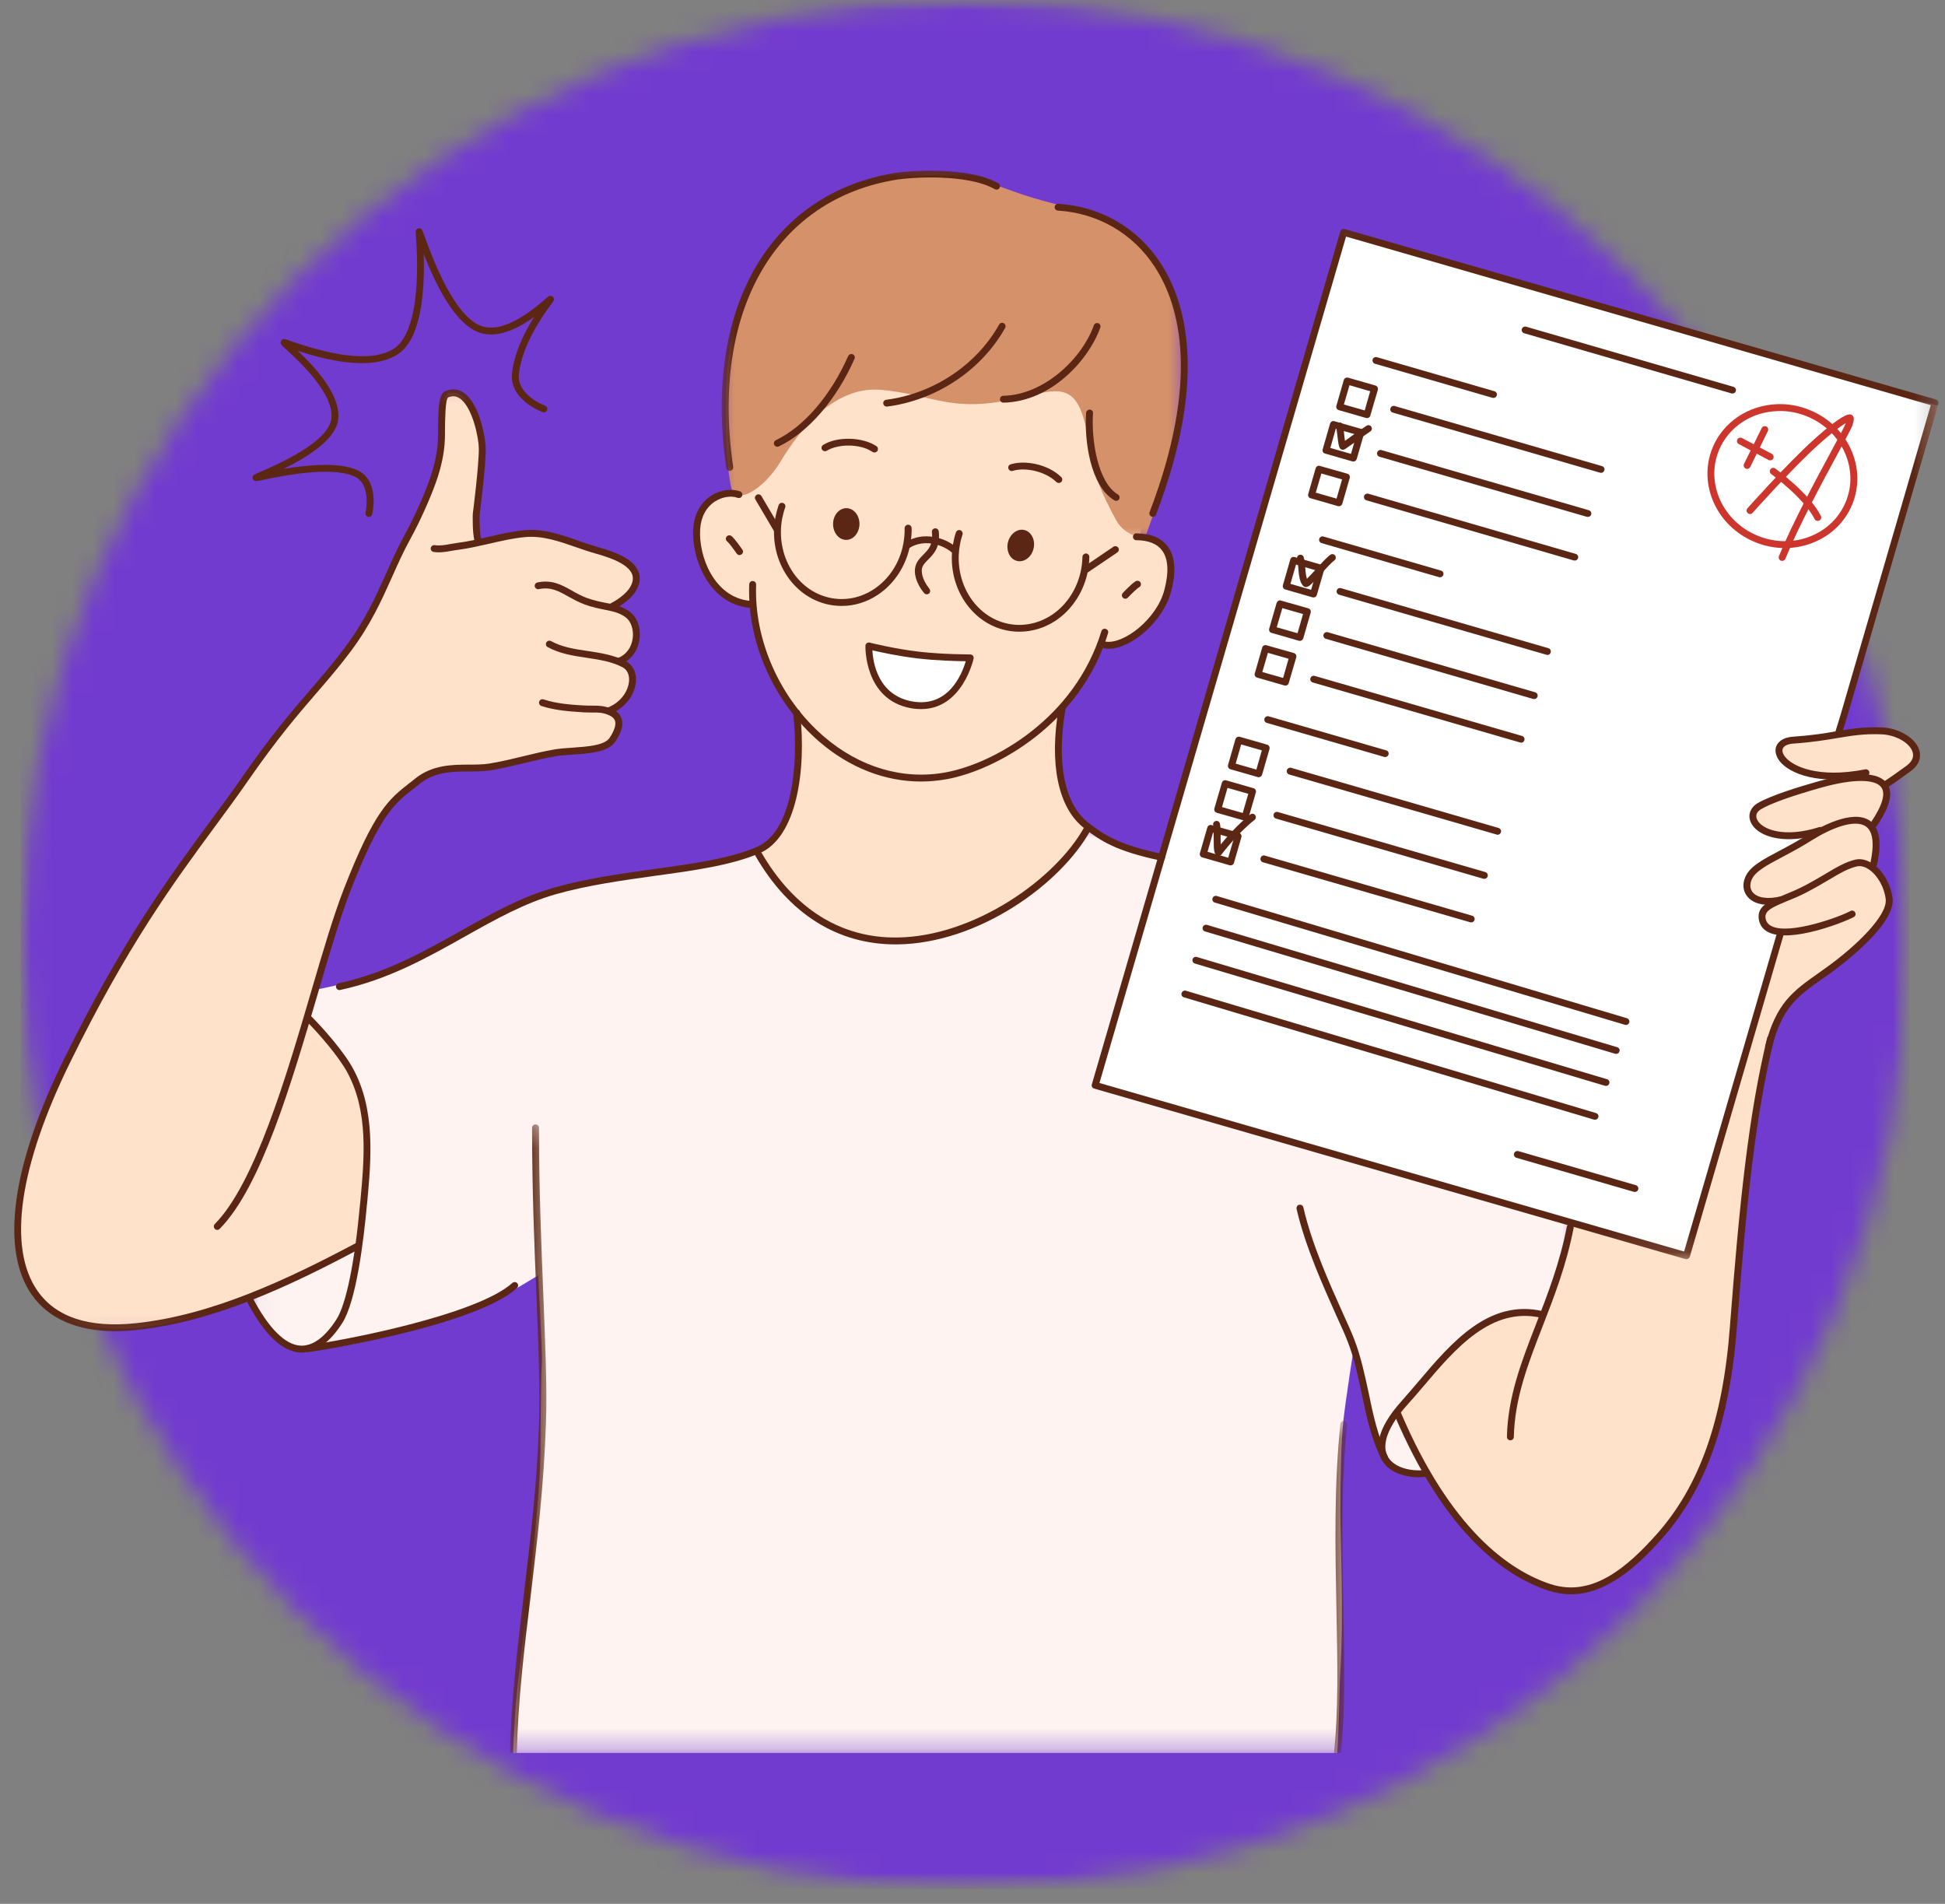 <svg width="94" height="92" viewBox="0 0 94 92" fill="none" xmlns="http://www.w3.org/2000/svg">
<rect x="0" y="0" width="94" height="92" fill="#808080" stroke="none"/>
<mask id="mask0_151_302" style="mask-type:luminance" maskUnits="userSpaceOnUse" x="1" y="0" width="92" height="92">
<path d="M1 0H92.271V91.271H1V0Z" fill="white"/>
</mask>
<g mask="url(#mask0_151_302)">
<mask id="mask1_151_302" style="mask-type:luminance" maskUnits="userSpaceOnUse" x="1" y="0" width="92" height="92">
<path d="M46.635 0C21.432 0 1 20.432 1 45.635C1 70.838 21.432 91.271 46.635 91.271C71.838 91.271 92.271 70.838 92.271 45.635C92.271 20.432 71.838 0 46.635 0Z" fill="white"/>
</mask>
<g mask="url(#mask1_151_302)">
<path d="M1 0H92.271V91.271H1V0Z" fill="#723BCF"/>
</g>
</g>
<mask id="mask2_151_302" style="mask-type:luminance" maskUnits="userSpaceOnUse" x="12" y="39" width="65" height="46">
<path d="M12.037 39.875H76.204V84.708H12.037V39.875Z" fill="white"/>
</mask>
<g mask="url(#mask2_151_302)">
<path fill-rule="evenodd" clip-rule="evenodd" d="M26.006 61.63C26.006 61.63 26.22 65.432 26.189 65.865C26.111 66.901 26.147 69.984 26.095 71.026C25.96 73.922 25.319 78.646 24.996 81.641C24.908 82.469 24.835 83.776 24.803 84.573C24.803 84.62 24.803 84.662 24.798 84.708H64.626C64.715 83.583 64.731 81.474 64.767 80.912C64.954 78.078 64.777 74.312 64.777 73.016C64.777 71.38 64.814 69.667 64.928 68.609C65.048 67.547 65.423 65.156 65.423 65.156C65.423 65.156 66.189 68.318 66.204 68.349C66.538 69.13 66.543 69.932 67.017 70.641C67.35 71.135 68.965 71.224 68.965 71.224L67.689 68.156C67.689 68.156 70.163 64.927 72.163 64.266C72.694 64.088 73.303 64.099 73.798 63.828C74.064 63.682 74.579 63.578 74.579 63.578C74.579 63.578 75.022 62.271 75.283 61.609C76.152 59.38 76.673 56.87 75.553 54.651C73.22 50.005 68.689 47.016 64.319 44.536C62.361 43.422 60.116 42.396 57.913 41.849C56.553 41.51 55.632 41.203 54.257 40.958C53.772 40.87 52.533 39.953 52.533 39.953C52.533 39.953 50.85 41.594 50.444 41.974C49.434 42.922 48.46 43.703 47.178 44.286C44.845 45.349 42.335 44.849 40.147 43.661C38.949 43.01 36.777 41.042 36.777 41.042C36.777 41.042 33.616 41.807 32.085 42.062C30.559 42.318 28.158 42.589 26.397 43.24C23.631 44.26 20.949 46.208 18.809 46.906C16.824 47.547 15.262 47.823 15.262 47.823L14.871 49.312C14.871 49.312 15.616 50.906 15.85 51.901C16.064 52.818 16.116 53.724 16.288 54.651C16.538 55.979 17.293 60.214 17.293 60.214L12.059 62.766C12.059 62.766 12.647 63.844 13.22 64.474C13.73 65.026 14.21 65.141 14.533 65.162C17.1 65.333 20.684 63.911 23.116 63.188C23.866 62.964 26.006 61.63 26.006 61.63Z" fill="#FEF3F1"/>
</g>
<mask id="mask3_151_302" style="mask-type:luminance" maskUnits="userSpaceOnUse" x="0" y="18" width="32" height="47">
<path d="M0 18.214H31.995V64.88H0V18.214Z" fill="white"/>
</mask>
<g mask="url(#mask3_151_302)">
<path fill-rule="evenodd" clip-rule="evenodd" d="M14.817 49.229C14.817 49.229 15.63 46.276 16.088 44.974C16.76 43.036 17.296 41.542 18.286 39.74C18.682 39.021 19.463 38.359 20.109 37.823C21.171 36.943 22.317 37.312 23.697 37.13C24.953 36.964 26.374 36.375 26.786 36.349C27.65 36.302 28.968 36.359 29.437 35.953C29.739 35.682 29.874 35.448 29.843 35.062C29.822 34.802 29.671 34.312 29.671 34.312C29.671 34.312 30.312 33.927 30.531 33.307C30.796 32.531 30.057 31.948 30.057 31.948C30.057 31.948 30.744 31.094 30.781 30.604C30.833 29.885 29.744 29.266 29.744 29.266C29.744 29.266 30.275 28.922 30.567 28.438C30.729 28.167 30.802 27.713 30.713 27.583C30.296 26.948 29.307 26.771 28.489 26.5C27.531 26.182 26.593 25.792 25.645 25.74C25.072 25.708 23.083 26.182 23.083 26.182C23.083 26.182 23.005 25.646 23.025 25.156C23.046 24.521 23.166 23.88 23.177 23.76C23.239 23.057 23.479 21.557 23.067 20.26C22.895 19.724 22.4 18.849 21.729 18.99C21.14 19.115 21.4 21.068 21.234 21.875C20.916 23.422 20.119 24.979 19.39 26.484C18.786 27.734 18.281 28.943 17.656 30.078C16.427 32.302 14.645 33.865 13.031 35.984C11.177 38.417 9.38 41.031 8.682 42.052C7.369 43.953 5.619 46.641 4.489 48.854C3.312 51.167 1.697 54.089 1.15 56.797C0.921 57.922 0.624 58.844 0.869 59.99C1.02 60.677 1.046 61.495 1.442 62.073C1.838 62.646 2.135 63.099 2.755 63.474C5.348 65.047 9.426 63.714 11.953 62.771C13.677 62.13 17.291 60.219 17.291 60.219C17.291 60.219 17.552 58.734 17.682 57.333C17.76 56.495 17.807 54.974 17.578 53.651C17.421 52.781 17.109 52.099 16.734 51.396C16.307 50.604 14.817 49.229 14.817 49.229Z" fill="#FFE2C9"/>
</g>
<path fill-rule="evenodd" clip-rule="evenodd" d="M36.594 41.188C36.594 41.188 37.474 40.703 38.021 39.422C38.24 38.901 38.464 38.062 38.537 37.078C38.625 35.823 38.526 34.453 38.526 34.453C38.526 34.453 37.568 33.182 37.203 32.365C36.839 31.562 36.359 29.224 36.359 29.224C36.359 29.224 35.557 29.224 35.104 28.844C34.339 28.198 33.844 27.438 33.677 26.49C33.599 26.052 33.63 25.385 33.802 24.948C34 24.438 34.188 24.13 34.703 23.938C35.146 23.771 35.677 23.823 35.948 23.458C37.443 21.417 38.334 19.141 40.328 17.505C41.177 16.807 41.953 16.26 42.932 15.74C46.573 13.812 52.917 13.208 54.959 17.667C55.526 18.906 55.677 20.463 55.511 21.802C55.375 22.896 55.115 25.812 55.115 25.812C55.115 25.812 56.078 26.078 56.349 26.505C56.787 27.193 56.448 28.016 56.344 28.802C56.234 29.609 55.365 30.469 54.599 30.87C53.87 31.255 53.24 31.198 53.24 31.198C53.24 31.198 52.724 32.255 52.432 32.771C52.005 33.51 51.339 34.203 51.339 34.203C51.339 34.203 51.109 37.104 51.359 38.094C51.584 38.974 52.636 39.995 52.636 39.995C52.636 39.995 51.495 41.557 51.099 41.99C49.25 44.026 46.594 45.135 43.912 45.453C42.526 45.615 40.682 45.161 39.453 44.401C37.969 43.474 36.594 41.188 36.594 41.188Z" fill="#FFE2C9"/>
<path fill-rule="evenodd" clip-rule="evenodd" d="M67.537 68.281C67.537 68.281 68.459 70.333 69.126 71.5C69.699 72.51 70.688 73.76 71.516 74.583C71.902 74.969 73.131 75.938 73.615 76.188C74.563 76.672 75.016 76.995 76.115 76.885C76.761 76.823 77.547 76.505 78.068 76.151C80.126 74.76 81.334 72.917 82.339 70.745C83.417 68.412 83.636 65.719 83.839 62.932C83.969 61.078 84.162 59.109 84.365 57.448C84.626 55.307 84.933 53.073 85.386 50.948C85.563 50.12 85.761 49.094 86.589 48.281C88.11 46.797 90.506 45.708 91.277 43.802C91.522 43.188 90.532 41.885 90.532 41.885C90.532 41.885 90.704 41.198 90.662 40.62C90.641 40.312 90.522 39.979 90.522 39.979C90.522 39.979 90.907 39.255 91.042 38.948C91.313 38.344 91.162 37.927 91.162 37.927C91.162 37.927 92.683 36.964 92.683 36.365C92.683 35.849 91.261 35.302 90.995 35.312C89.725 35.365 88.949 35.609 87.678 35.609C87.344 35.609 86.329 35.755 86.053 35.964C85.522 36.359 85.266 37.849 85.089 38.38C84.469 40.229 83.735 42.031 82.964 43.818C81.975 46.115 81.141 48.453 80.329 50.818C79.725 52.583 79.308 54.63 78.251 56.203C77.574 57.219 75.98 58.948 75.98 58.948C75.98 58.948 75.615 60.578 75.365 61.427C75.214 61.932 74.61 63.521 74.61 63.521C74.61 63.521 73.36 63.422 73.11 63.464C72.469 63.557 71.782 63.901 71.115 64.391C70.454 64.88 69.324 66.094 68.522 67.01C68.199 67.375 67.537 68.281 67.537 68.281Z" fill="#FFE2C9"/>
<mask id="mask4_151_302" style="mask-type:luminance" maskUnits="userSpaceOnUse" x="51" y="10" width="43" height="51">
<path d="M51.996 10.214H93.704V60.88H51.996V10.214Z" fill="white"/>
</mask>
<g mask="url(#mask4_151_302)">
<path fill-rule="evenodd" clip-rule="evenodd" d="M64.986 11.255L93.647 19.599L88.892 35.411C88.892 35.411 88.34 35.557 87.835 35.63C86.996 35.75 86.137 35.677 86.012 36.193C85.882 36.708 86.309 36.958 86.845 37.203C87.642 37.557 88.772 37.578 88.772 37.578C88.772 37.578 87.814 37.906 87.022 38.177C85.939 38.547 84.913 38.922 84.72 39.339C84.574 39.661 85.043 40.109 85.689 40.292C86.465 40.511 87.465 40.432 87.465 40.432C87.465 40.432 86.777 40.844 86.059 41.25C85.376 41.636 84.668 42.005 84.501 42.422C84.069 43.49 85.533 43.615 85.533 43.615C85.533 43.615 85.069 44.161 85.204 44.536C85.34 44.911 86.074 45.104 86.074 45.104L81.512 60.667L52.934 52.484L64.986 11.255Z" fill="white"/>
</g>
<path fill-rule="evenodd" clip-rule="evenodd" d="M46.802 31.818C46.802 31.818 46.135 31.792 45.339 31.755C44.88 31.734 43.516 31.557 43.068 31.484C42.854 31.448 41.969 31.245 41.969 31.245C41.969 31.245 42.12 32.521 42.276 32.792C42.453 33.104 42.896 33.547 43.188 33.776C44.089 34.469 45.542 33.943 46.089 33.391C46.641 32.833 46.802 31.818 46.802 31.818Z" fill="white"/>
<mask id="mask5_151_302" style="mask-type:luminance" maskUnits="userSpaceOnUse" x="34" y="8" width="24" height="19">
<path d="M34.662 8H57.329V26.213H34.662V8Z" fill="white"/>
</mask>
<g mask="url(#mask5_151_302)">
<path fill-rule="evenodd" clip-rule="evenodd" d="M35.354 23.615C35.068 22.568 35 19.297 35.156 17.719C35.266 16.557 35.536 15.51 35.979 14.427C36.474 13.213 37.38 11.948 38.328 10.969C40.057 9.187 42.927 8.333 45.359 8.38C46.937 8.411 48.057 8.948 49.469 9.417C50.63 9.802 51.786 10.031 52.932 10.411C54.562 10.953 55.875 12.312 56.51 13.854C57.802 17.016 57.13 19.713 56.385 22.833C56.193 23.62 55.344 25.974 55.344 25.974C55.344 25.974 54.422 26.01 53.932 25.12C53.224 23.812 52.849 22.922 52.656 21.609C52.12 17.917 51.13 18.927 48.38 19.401C45.833 19.844 44.864 19.036 42.573 18.838C40.281 18.641 38.609 20.833 37.745 22.271C36.885 23.703 35.568 24.396 35.354 23.615Z" fill="#D59169"/>
</g>
<path d="M85.474 50.745C85.458 50.745 85.443 50.745 85.432 50.74C85.344 50.719 85.287 50.625 85.313 50.536C85.839 48.469 86.656 47.891 87.896 47.016L88.255 46.76C89.703 45.724 91.219 44.25 91.135 43.458C91.073 42.896 90.755 42.318 90.339 42.026C90.193 41.922 89.969 41.812 89.734 41.87C89.313 41.969 88.927 42.193 88.396 42.51C88.094 42.688 87.75 42.891 87.333 43.109C86.99 43.292 86.656 43.427 86.359 43.547C85.656 43.839 85.292 44.005 85.323 44.339C85.344 44.531 85.438 44.661 85.609 44.75C86.484 45.198 88.953 44.292 89.432 44.021C89.51 43.979 89.615 44.005 89.656 44.089C89.703 44.167 89.677 44.266 89.594 44.312C89.141 44.562 86.526 45.594 85.453 45.042C85.182 44.906 85.026 44.672 84.995 44.37C84.932 43.781 85.505 43.542 86.234 43.24C86.521 43.12 86.844 42.99 87.177 42.818C87.589 42.604 87.927 42.401 88.229 42.224C88.76 41.906 89.188 41.656 89.656 41.542C89.938 41.474 90.24 41.552 90.537 41.755C91.021 42.099 91.396 42.771 91.469 43.427C91.599 44.698 88.979 46.651 88.453 47.031L88.089 47.286C86.87 48.151 86.13 48.672 85.635 50.62C85.615 50.693 85.547 50.745 85.474 50.745Z" fill="#5B2714"/>
<path d="M85.474 43.724C85.021 43.724 84.662 43.589 84.448 43.323C84.229 43.057 84.198 42.703 84.36 42.354C84.589 41.859 85.183 41.542 86.005 41.109C86.417 40.891 86.886 40.641 87.38 40.328C87.865 40.021 89.516 39.068 90.37 39.661C90.839 39.995 90.953 40.708 90.714 41.786C90.693 41.875 90.604 41.932 90.516 41.911C90.427 41.896 90.37 41.807 90.391 41.714C90.594 40.792 90.521 40.177 90.177 39.938C89.636 39.557 88.469 40.036 87.558 40.609C87.052 40.927 86.578 41.182 86.162 41.401C85.396 41.807 84.844 42.099 84.662 42.495C84.558 42.724 84.573 42.953 84.703 43.115C84.927 43.385 85.417 43.464 86.026 43.323C86.115 43.302 86.203 43.359 86.224 43.448C86.245 43.536 86.188 43.625 86.099 43.646C85.875 43.698 85.667 43.724 85.474 43.724Z" fill="#5B2714"/>
<path d="M86.448 40.552C85.49 40.552 84.829 40.203 84.615 39.739C84.459 39.396 84.584 39.031 84.933 38.818C85.547 38.453 86.897 38.031 87.917 37.745C88.912 37.464 90.652 37.109 91.193 37.854C91.511 38.292 91.35 38.964 90.709 39.906C90.657 39.979 90.553 40 90.475 39.948C90.402 39.896 90.381 39.797 90.433 39.719C90.969 38.927 91.141 38.349 90.922 38.047C90.62 37.63 89.532 37.635 88.011 38.062C86.568 38.469 85.568 38.828 85.11 39.104C84.897 39.229 84.829 39.406 84.917 39.599C85.136 40.078 86.214 40.51 87.917 39.969C88.001 39.943 88.1 39.989 88.126 40.078C88.157 40.167 88.105 40.26 88.016 40.286C87.438 40.469 86.912 40.552 86.448 40.552Z" fill="#5B2714"/>
<path d="M91.126 38.083C91.068 38.083 91.016 38.057 90.985 38.005C90.933 37.932 90.954 37.828 91.032 37.776C91.339 37.578 91.709 37.318 92.131 37.011C92.407 36.807 92.511 36.583 92.433 36.339C92.298 35.896 91.621 35.511 90.923 35.484C90.074 35.453 89.522 35.547 88.824 35.661C88.261 35.755 87.626 35.865 86.683 35.932C86.412 35.948 86.219 36.036 86.162 36.172C86.115 36.281 86.157 36.432 86.282 36.583C86.631 37.016 87.839 37.63 90.147 37.177C90.235 37.161 90.324 37.219 90.344 37.307C90.36 37.401 90.303 37.49 90.209 37.505C87.912 37.958 86.516 37.401 86.016 36.792C85.818 36.536 85.756 36.266 85.855 36.036C85.923 35.891 86.11 35.636 86.662 35.599C87.584 35.536 88.214 35.432 88.772 35.333C89.459 35.219 90.053 35.12 90.938 35.151C91.777 35.182 92.574 35.661 92.756 36.245C92.824 36.464 92.86 36.891 92.329 37.276C91.902 37.589 91.527 37.854 91.214 38.057C91.188 38.073 91.157 38.083 91.126 38.083Z" fill="#5B2714"/>
<mask id="mask6_151_302" style="mask-type:luminance" maskUnits="userSpaceOnUse" x="51" y="10" width="43" height="51">
<path d="M51.996 10.214H93.704V60.88H51.996V10.214Z" fill="white"/>
</mask>
<g mask="url(#mask6_151_302)">
<path d="M81.506 60.849C81.49 60.849 81.475 60.849 81.459 60.844L52.881 52.604C52.792 52.578 52.74 52.49 52.767 52.401L64.777 11.182C64.793 11.141 64.819 11.104 64.86 11.083C64.897 11.062 64.944 11.057 64.985 11.068L93.569 19.307C93.652 19.333 93.704 19.422 93.678 19.51L89.266 34.651L89.022 35.453C88.996 35.542 88.902 35.589 88.813 35.562C88.73 35.536 88.678 35.443 88.704 35.354L88.949 34.557L93.313 19.578L65.053 11.432L53.136 52.333L81.391 60.479L85.881 45.083C85.907 44.995 85.996 44.943 86.084 44.969C86.173 44.995 86.225 45.089 86.199 45.177L81.668 60.729C81.647 60.802 81.579 60.849 81.506 60.849Z" fill="#5B2714"/>
</g>
<path d="M10.5 59.432C10.458 59.432 10.417 59.417 10.385 59.385C10.318 59.318 10.318 59.214 10.38 59.151C12.323 57.177 13.833 52.026 15.047 47.885C15.594 46.021 16.115 44.255 16.604 42.995C18.089 39.167 18.807 38.604 19.807 37.828C19.891 37.76 19.979 37.698 20.062 37.625C20.906 36.953 21.844 36.953 22.672 36.948C23.016 36.948 23.339 36.943 23.63 36.901C24.182 36.812 24.74 36.677 25.276 36.547C25.766 36.427 26.271 36.307 26.771 36.219C27.037 36.172 27.344 36.151 27.662 36.13C28.391 36.078 29.214 36.026 29.464 35.651C29.688 35.312 29.776 35.036 29.729 34.849C29.698 34.74 29.615 34.651 29.479 34.583C29.177 34.432 28.927 34.427 28.599 34.432C28.474 34.427 28.333 34.432 28.188 34.422L28.057 34.411C27.568 34.38 26.828 34.333 26.162 34.115C26.078 34.083 26.031 33.99 26.057 33.901C26.089 33.812 26.182 33.771 26.271 33.797C26.891 34.005 27.604 34.052 28.078 34.083L28.214 34.089C28.349 34.099 28.474 34.099 28.599 34.099C28.932 34.099 29.255 34.099 29.63 34.286C29.854 34.396 29.995 34.557 30.052 34.766C30.13 35.052 30.026 35.406 29.74 35.833C29.401 36.344 28.531 36.406 27.688 36.464C27.375 36.484 27.078 36.505 26.833 36.547C26.339 36.63 25.839 36.755 25.354 36.87C24.812 37 24.25 37.135 23.682 37.229C23.365 37.276 23.031 37.276 22.672 37.281C21.865 37.281 21.026 37.286 20.271 37.885C20.182 37.953 20.099 38.021 20.016 38.089C19.057 38.833 18.365 39.37 16.912 43.115C16.427 44.365 15.912 46.12 15.37 47.979C14.078 52.375 12.62 57.349 10.62 59.38C10.589 59.417 10.542 59.432 10.5 59.432Z" fill="#5B2714"/>
<path d="M29.428 34.516C29.361 34.516 29.298 34.474 29.272 34.411C29.241 34.328 29.283 34.229 29.366 34.193C30.053 33.922 30.381 33.339 30.402 32.885C30.418 32.589 30.303 32.354 30.079 32.24C29.559 31.969 28.975 31.88 28.355 31.786C27.715 31.693 27.048 31.588 26.47 31.271C26.387 31.229 26.361 31.125 26.402 31.047C26.449 30.963 26.548 30.938 26.631 30.979C27.158 31.271 27.762 31.365 28.402 31.458C29.022 31.552 29.663 31.651 30.236 31.943C30.574 32.12 30.756 32.469 30.736 32.901C30.71 33.464 30.314 34.177 29.491 34.505C29.47 34.51 29.449 34.516 29.428 34.516Z" fill="#5B2714"/>
<path d="M29.922 32.115C29.855 32.115 29.792 32.073 29.766 32.011C29.735 31.927 29.777 31.828 29.865 31.797C30.261 31.641 30.521 31.292 30.579 30.839C30.631 30.422 30.495 30.016 30.235 29.828C29.928 29.604 29.615 29.542 29.225 29.464C28.943 29.406 28.62 29.344 28.251 29.208C27.954 29.099 27.709 28.958 27.469 28.828C26.995 28.562 26.62 28.349 26.042 28.469C25.954 28.49 25.865 28.427 25.844 28.339C25.829 28.25 25.886 28.162 25.975 28.146C26.678 28 27.141 28.261 27.636 28.537C27.86 28.667 28.094 28.797 28.365 28.896C28.714 29.021 29.021 29.083 29.292 29.136C29.704 29.219 30.063 29.292 30.433 29.557C30.792 29.818 30.98 30.339 30.907 30.886C30.834 31.453 30.49 31.906 29.985 32.104C29.964 32.109 29.943 32.115 29.922 32.115Z" fill="#5B2714"/>
<path d="M29.604 29.458C29.541 29.458 29.479 29.422 29.453 29.365C29.411 29.281 29.448 29.182 29.531 29.146C29.536 29.141 30.239 28.802 30.489 28.307C30.599 28.088 30.614 27.896 30.536 27.719C30.291 27.172 29.229 26.875 28.771 26.745C28.458 26.656 28.14 26.547 27.828 26.438C27.036 26.162 26.213 25.875 25.385 25.953C24.802 26.005 24.224 26.141 23.661 26.271C23.172 26.38 22.661 26.5 22.146 26.568C22.047 26.578 21.942 26.599 21.838 26.615C21.557 26.667 21.26 26.719 20.958 26.672C20.87 26.662 20.807 26.573 20.817 26.484C20.833 26.396 20.916 26.328 21.01 26.344C21.255 26.38 21.51 26.338 21.776 26.287C21.885 26.271 21.995 26.25 22.104 26.234C22.604 26.172 23.104 26.057 23.588 25.948C24.161 25.812 24.75 25.677 25.354 25.62C26.255 25.537 27.109 25.833 27.942 26.125C28.245 26.229 28.557 26.338 28.864 26.427C29.687 26.656 30.567 26.974 30.838 27.583C30.963 27.854 30.942 28.146 30.786 28.458C30.489 29.052 29.708 29.427 29.672 29.443C29.651 29.453 29.625 29.458 29.604 29.458Z" fill="#5B2714"/>
<mask id="mask7_151_302" style="mask-type:luminance" maskUnits="userSpaceOnUse" x="0" y="18" width="24" height="47">
<path d="M0 18.214H23.995V64.88H0V18.214Z" fill="white"/>
</mask>
<g mask="url(#mask7_151_302)">
<path d="M5.584 64.328C3.74 64.328 2.355 63.729 1.542 62.578C0.006 60.391 0.558 56.339 3.099 51.167C5.891 45.484 8.141 42.432 10.12 39.74C10.683 38.984 11.209 38.266 11.719 37.531C13.126 35.5 14.126 34.344 15.006 33.323C15.573 32.661 16.11 32.042 16.688 31.266C17.641 29.984 18.152 28.844 18.646 27.745C18.917 27.136 19.198 26.505 19.547 25.865C19.985 25.068 20.469 24 20.75 23.208C21.006 22.495 21.141 21.844 21.167 21.219C21.172 21.089 21.172 20.922 21.172 20.745C21.178 19.714 21.204 19.031 21.527 18.896C21.829 18.771 22.131 18.792 22.391 18.964C23.193 19.484 23.469 21.214 23.474 21.656C23.49 22.484 23.193 24.761 23.183 24.859C23.172 25.089 23.172 25.797 23.266 26.083C23.297 26.172 23.245 26.266 23.157 26.292C23.073 26.323 22.974 26.271 22.948 26.188C22.818 25.781 22.849 24.87 22.849 24.833C22.855 24.792 23.152 22.464 23.141 21.662C23.136 21.162 22.834 19.651 22.209 19.245C22.037 19.13 21.86 19.12 21.657 19.203C21.516 19.318 21.511 20.318 21.506 20.745C21.506 20.927 21.506 21.099 21.5 21.229C21.474 21.891 21.329 22.578 21.063 23.323C20.777 24.125 20.287 25.214 19.844 26.021C19.495 26.651 19.219 27.276 18.948 27.88C18.448 28.995 17.933 30.156 16.959 31.464C16.37 32.25 15.829 32.875 15.256 33.536C14.381 34.552 13.391 35.703 11.99 37.724C11.48 38.458 10.954 39.177 10.391 39.938C8.417 42.62 6.178 45.656 3.402 51.312C0.912 56.37 0.355 60.302 1.818 62.386C2.709 63.656 4.303 64.177 6.553 63.943C10.23 63.557 13.86 61.844 17.235 60.052C17.318 60.011 17.417 60.036 17.459 60.12C17.506 60.203 17.474 60.302 17.391 60.344C13.99 62.156 10.323 63.886 6.589 64.271C6.24 64.307 5.907 64.328 5.584 64.328Z" fill="#5B2714"/>
</g>
<path d="M17.828 24.979C17.818 24.979 17.802 24.974 17.792 24.974C17.698 24.953 17.646 24.865 17.667 24.771C17.667 24.76 17.979 23.375 17.094 23.005C15.922 22.516 13.51 23.021 12.719 23.188C12.344 23.266 12.323 23.271 12.25 23.193C12.213 23.156 12.198 23.099 12.208 23.047C12.229 22.953 12.255 22.943 12.562 22.812C14.708 21.891 15.87 21.042 16.005 20.281C16.219 19.078 14.432 17.438 13.844 16.896C13.588 16.667 13.562 16.641 13.562 16.552C13.562 16.51 13.583 16.463 13.62 16.432C13.698 16.354 13.734 16.37 14.031 16.474C16.469 17.328 18.167 17.443 19.073 16.823C19.943 16.219 20.318 14.213 20.094 11.307C20.083 11.177 20.083 11.141 20.135 11.083C20.167 11.052 20.213 11.031 20.26 11.031C20.38 11.037 20.396 11.073 20.521 11.422C21.469 14.068 22.427 15.537 23.37 15.787C24.109 15.984 25.114 15.537 26.349 14.453C26.463 14.354 26.495 14.328 26.531 14.312C26.599 14.281 26.682 14.297 26.734 14.359C26.818 14.463 26.76 14.537 26.656 14.677C25.719 15.938 25.187 17.083 25.078 18.078C24.969 19.088 26.328 19.599 26.338 19.604C26.427 19.635 26.474 19.729 26.443 19.818C26.406 19.901 26.312 19.948 26.229 19.917C26.161 19.891 24.609 19.312 24.745 18.042C24.833 17.213 25.193 16.302 25.812 15.318C25.12 15.818 24.156 16.338 23.286 16.109C21.984 15.766 21 13.615 20.479 12.276C20.531 14.047 20.37 16.333 19.26 17.094C17.953 17.995 15.599 17.349 14.385 16.948C15.193 17.708 16.547 19.135 16.333 20.344C16.161 21.297 14.776 22.13 13.703 22.656C14.807 22.474 16.307 22.318 17.224 22.698C18.37 23.177 18.005 24.781 17.989 24.849C17.974 24.927 17.906 24.979 17.828 24.979Z" fill="#5B2714"/>
<path d="M44.517 37.766C42.772 37.766 41.064 37.104 39.6 35.844C37.402 33.948 36.1 31.031 36.209 28.234C36.209 28.146 36.298 28.068 36.381 28.078C36.475 28.078 36.543 28.156 36.543 28.25C36.439 30.948 37.694 33.76 39.819 35.594C41.553 37.083 43.647 37.703 45.709 37.323C48.022 36.896 51.939 34.729 53.23 30.5C53.256 30.412 53.35 30.359 53.439 30.391C53.527 30.417 53.579 30.505 53.553 30.594C52.215 34.969 48.168 37.208 45.767 37.651C45.35 37.724 44.934 37.766 44.517 37.766Z" fill="#5B2714"/>
<path d="M36.203 29.365C36.198 29.365 36.193 29.365 36.188 29.365C34.287 29.167 33.407 27.016 33.505 25.537C33.547 24.849 33.86 24.287 34.37 23.953C34.802 23.677 35.349 23.594 35.766 23.745C35.855 23.776 35.896 23.87 35.865 23.958C35.834 24.042 35.74 24.089 35.651 24.057C35.328 23.938 34.901 24.01 34.552 24.234C34.13 24.51 33.875 24.979 33.839 25.562C33.75 26.906 34.532 28.859 36.219 29.031C36.313 29.042 36.38 29.125 36.37 29.214C36.36 29.302 36.287 29.365 36.203 29.365Z" fill="#5B2714"/>
<path d="M53.579 31.349C53.511 31.349 53.448 31.344 53.386 31.333C53.297 31.323 53.235 31.24 53.245 31.146C53.261 31.057 53.349 30.995 53.438 31.005C54.313 31.141 55.896 29.917 56.266 28.531C56.501 27.662 56.464 26.995 56.157 26.594C55.917 26.276 55.501 26.109 54.917 26.104C54.823 26.104 54.751 26.026 54.756 25.938C54.756 25.844 54.829 25.771 54.917 25.771C54.922 25.771 54.922 25.771 54.922 25.771C55.615 25.781 56.12 25.99 56.422 26.391C56.803 26.886 56.855 27.636 56.589 28.62C56.214 30.005 54.698 31.349 53.579 31.349Z" fill="#5B2714"/>
<path d="M35.74 26.823C35.688 26.823 35.636 26.797 35.604 26.75C35.464 26.547 35.229 26.229 35.146 26.167C35.073 26.109 35.058 26.005 35.115 25.932C35.172 25.859 35.276 25.849 35.349 25.901C35.505 26.021 35.818 26.474 35.88 26.562C35.933 26.641 35.912 26.74 35.834 26.792C35.808 26.812 35.771 26.823 35.74 26.823Z" fill="#5B2714"/>
<path d="M44.787 28.719C44.74 28.719 44.693 28.698 44.657 28.656C44.193 28.078 44.198 27.63 44.224 27.464C44.266 27.162 44.448 26.979 44.625 26.802C44.87 26.552 45.105 26.323 45.037 25.714C45.026 25.625 45.094 25.542 45.183 25.531C45.276 25.521 45.36 25.589 45.37 25.677C45.454 26.443 45.125 26.771 44.86 27.037C44.704 27.193 44.579 27.318 44.553 27.505C44.542 27.604 44.526 27.958 44.917 28.453C44.974 28.521 44.964 28.63 44.891 28.688C44.86 28.708 44.823 28.719 44.787 28.719Z" fill="#5B2714"/>
<path d="M42.163 31.427C42.189 32.005 42.429 33.599 44.09 33.896C45.85 34.208 46.502 32.547 46.673 31.953C46.252 31.948 45.283 31.927 44.361 31.818C43.444 31.714 42.554 31.516 42.163 31.427ZM44.517 34.266C44.366 34.266 44.205 34.255 44.033 34.224C41.752 33.818 41.825 31.234 41.825 31.208C41.825 31.156 41.85 31.109 41.887 31.083C41.929 31.052 41.981 31.042 42.033 31.052C42.043 31.057 43.2 31.349 44.397 31.49C45.6 31.63 46.877 31.62 46.887 31.625C46.939 31.625 46.986 31.646 47.017 31.682C47.048 31.724 47.064 31.776 47.054 31.823C47.048 31.849 46.517 34.266 44.517 34.266Z" fill="#5B2714"/>
<path d="M42.261 21.865C42.23 21.865 42.199 21.859 42.168 21.839C41.548 21.417 40.47 21.458 39.959 21.781C39.881 21.828 39.777 21.802 39.73 21.729C39.678 21.651 39.704 21.547 39.782 21.5C40.459 21.078 41.683 21.109 42.36 21.562C42.433 21.615 42.454 21.719 42.402 21.792C42.371 21.839 42.319 21.865 42.261 21.865Z" fill="#5B2714"/>
<path d="M51.173 23.338C51.132 23.338 51.09 23.323 51.053 23.292C50.491 22.75 49.507 22.573 48.944 22.755C48.855 22.781 48.762 22.729 48.736 22.646C48.704 22.557 48.757 22.463 48.845 22.438C49.496 22.229 50.616 22.406 51.288 23.052C51.355 23.12 51.355 23.224 51.293 23.287C51.257 23.323 51.215 23.338 51.173 23.338Z" fill="#5B2714"/>
<mask id="mask8_151_302" style="mask-type:luminance" maskUnits="userSpaceOnUse" x="34" y="8" width="16" height="16">
<path d="M34.662 8H49.329V23.547H34.662V8Z" fill="white"/>
</mask>
<g mask="url(#mask8_151_302)">
<path d="M35.267 22.755C35.183 22.755 35.11 22.693 35.1 22.609C33.975 14.896 37.209 9.297 43.35 8.344C43.97 8.25 46.793 8.036 48.246 8.854C48.324 8.896 48.355 9 48.308 9.078C48.261 9.161 48.162 9.187 48.079 9.141C46.709 8.37 43.996 8.583 43.397 8.672C37.459 9.594 34.334 15.047 35.433 22.562C35.444 22.656 35.381 22.739 35.287 22.75C35.282 22.755 35.272 22.755 35.267 22.755Z" fill="#5B2714"/>
</g>
<path d="M55.714 24.974C55.698 24.974 55.677 24.974 55.657 24.963C55.573 24.932 55.526 24.838 55.558 24.75C57.995 18.37 57.037 14.781 55.808 12.896C54.761 11.281 53.052 10.292 51.125 10.177C51.037 10.172 50.964 10.094 50.969 10.005C50.974 9.911 51.058 9.839 51.146 9.849C53.183 9.969 54.985 11.01 56.089 12.713C57.36 14.667 58.354 18.359 55.87 24.87C55.849 24.938 55.782 24.974 55.714 24.974Z" fill="#5B2714"/>
<path d="M48.495 19.458C48.401 19.458 48.328 19.385 48.328 19.297C48.323 19.203 48.396 19.125 48.49 19.125C50.464 19.083 52.297 17.323 52.865 15.719C52.896 15.635 52.99 15.588 53.078 15.62C53.162 15.646 53.209 15.745 53.177 15.828C52.662 17.307 50.865 19.406 48.495 19.458Z" fill="#5B2714"/>
<path d="M42.849 19.646C42.766 19.646 42.698 19.589 42.688 19.5C42.672 19.412 42.74 19.328 42.828 19.318C45.105 19.026 47.198 17.635 48.287 15.682C48.328 15.604 48.433 15.573 48.511 15.62C48.594 15.662 48.62 15.766 48.578 15.844C47.438 17.885 45.25 19.344 42.875 19.646C42.865 19.646 42.86 19.646 42.849 19.646Z" fill="#5B2714"/>
<path d="M37.568 21.589C37.506 21.589 37.449 21.552 37.417 21.495C37.381 21.412 37.412 21.312 37.495 21.271C38.85 20.625 40.152 19.109 40.99 17.208C41.032 17.125 41.126 17.083 41.214 17.12C41.298 17.156 41.334 17.255 41.298 17.339C40.428 19.312 39.063 20.891 37.641 21.573C37.62 21.583 37.594 21.589 37.568 21.589Z" fill="#5B2714"/>
<path d="M53.939 24.203C53.913 24.203 53.882 24.198 53.856 24.177C52.684 23.484 52.397 21.266 52.491 19.943C52.502 19.854 52.59 19.787 52.673 19.792C52.762 19.797 52.835 19.875 52.824 19.969C52.736 21.25 53.048 23.312 54.028 23.896C54.106 23.943 54.132 24.042 54.085 24.125C54.054 24.177 53.996 24.203 53.939 24.203Z" fill="#5B2714"/>
<path fill-rule="evenodd" clip-rule="evenodd" d="M48.708 26.224C48.802 25.812 49.151 25.537 49.495 25.609C49.838 25.688 50.047 26.083 49.953 26.495C49.864 26.912 49.51 27.182 49.167 27.109C48.823 27.037 48.62 26.641 48.708 26.224Z" fill="#5B2714"/>
<path fill-rule="evenodd" clip-rule="evenodd" d="M40.262 25.312C40.267 24.891 40.559 24.552 40.908 24.557C41.262 24.557 41.543 24.906 41.538 25.333C41.527 25.755 41.241 26.094 40.887 26.089C40.538 26.083 40.257 25.74 40.262 25.312Z" fill="#5B2714"/>
<path d="M54.387 28.932C54.345 28.932 54.303 28.917 54.272 28.885C54.204 28.823 54.204 28.719 54.267 28.651C54.34 28.573 54.72 28.177 54.892 28.083C54.975 28.042 55.074 28.068 55.121 28.151C55.163 28.229 55.137 28.333 55.053 28.375C54.96 28.427 54.678 28.698 54.507 28.88C54.475 28.917 54.428 28.932 54.387 28.932Z" fill="#5B2714"/>
<mask id="mask9_151_302" style="mask-type:luminance" maskUnits="userSpaceOnUse" x="64" y="68" width="2" height="17">
<path d="M64.297 68.547H65.229V84.708H64.297V68.547Z" fill="white"/>
</mask>
<g mask="url(#mask9_151_302)">
<path d="M64.469 84.708H64.802C65.021 82.724 64.974 80.297 64.922 77.74C64.865 74.797 64.802 71.75 65.109 68.844C65.12 68.75 65.052 68.672 64.963 68.662C64.865 68.651 64.787 68.719 64.781 68.807C64.469 71.74 64.531 74.792 64.588 77.75C64.641 80.307 64.688 82.74 64.469 84.708Z" fill="#5B2714"/>
</g>
<mask id="mask10_151_302" style="mask-type:luminance" maskUnits="userSpaceOnUse" x="24" y="54" width="3" height="31">
<path d="M24.496 54.302H26.543V84.708H24.496V54.302Z" fill="white"/>
</mask>
<g mask="url(#mask10_151_302)">
<path d="M25.314 77.068C25.002 79.641 24.71 82.089 24.643 84.708H24.976C25.044 82.104 25.335 79.672 25.648 77.104C25.96 74.49 26.288 71.787 26.387 68.734C26.445 67.104 26.356 65.042 26.262 62.651C26.163 60.229 26.049 57.49 26.049 54.495C26.049 54.406 25.976 54.333 25.882 54.333C25.788 54.333 25.715 54.406 25.715 54.495C25.715 57.495 25.825 60.24 25.929 62.661C26.023 65.047 26.106 67.104 26.054 68.724C25.955 71.76 25.627 74.458 25.314 77.068Z" fill="#5B2714"/>
</g>
<path d="M72.995 69.599H72.99C72.896 69.599 72.828 69.521 72.828 69.432C72.87 67.495 73.537 65.781 74.24 63.974C74.802 62.531 75.38 61.036 75.724 59.276C75.74 59.188 75.828 59.125 75.917 59.146C76.01 59.161 76.068 59.25 76.052 59.339C75.703 61.13 75.12 62.636 74.552 64.094C73.859 65.875 73.203 67.557 73.162 69.438C73.162 69.526 73.083 69.599 72.995 69.599Z" fill="#5B2714"/>
<path d="M75.912 77.042C75.563 77.042 75.209 76.984 74.839 76.865C72.798 76.198 69.845 74.177 67.371 68.328C67.334 68.245 67.376 68.146 67.459 68.115C67.543 68.078 67.641 68.115 67.678 68.203C70.105 73.932 72.97 75.906 74.944 76.552C76.97 77.208 78.668 75.703 80.063 74.141C82.136 71.812 83.266 68.625 83.605 64.104C84.069 58.062 84.511 53.844 85.407 50.151C85.433 50.062 85.522 50.01 85.61 50.026C85.699 50.052 85.756 50.141 85.735 50.229C84.839 53.896 84.402 58.104 83.944 64.13C83.589 68.729 82.438 71.979 80.313 74.359C79.162 75.651 77.668 77.042 75.912 77.042Z" fill="#5B2714"/>
<path d="M56.142 41.594C56.132 41.594 56.116 41.594 56.106 41.589C53.934 41.13 53.189 40.641 52.371 40C51.137 39.026 50.699 36.911 51.168 34.203C51.184 34.109 51.272 34.052 51.361 34.068C51.455 34.083 51.512 34.167 51.496 34.261C51.048 36.849 51.444 38.844 52.58 39.74C53.361 40.354 54.074 40.823 56.173 41.266C56.267 41.286 56.324 41.375 56.304 41.464C56.288 41.542 56.22 41.594 56.142 41.594Z" fill="#5B2714"/>
<path d="M16.402 47.844C16.324 47.844 16.256 47.786 16.241 47.708C16.22 47.62 16.277 47.531 16.366 47.516C18.626 47.031 20.491 45.984 22.293 44.969C23.798 44.125 25.215 43.333 26.782 42.891C28.355 42.448 30.006 42.219 31.605 41.995C33.496 41.734 35.277 41.49 36.59 40.922C38.209 40.219 38.631 37.172 38.334 34.464C38.329 34.37 38.392 34.292 38.485 34.281C38.574 34.271 38.657 34.333 38.668 34.427C38.98 37.255 38.496 40.453 36.725 41.224C35.366 41.812 33.563 42.062 31.652 42.323C30.064 42.547 28.423 42.771 26.876 43.208C25.345 43.641 23.944 44.427 22.459 45.261C20.631 46.286 18.746 47.344 16.439 47.839C16.423 47.839 16.413 47.844 16.402 47.844Z" fill="#5B2714"/>
<path d="M43.281 45.636C40.469 45.636 38.13 44.161 36.516 41.37C36.469 41.292 36.495 41.188 36.573 41.141C36.656 41.099 36.755 41.125 36.802 41.203C38.375 43.917 40.651 45.344 43.37 45.302C47.042 45.261 51.01 42.505 52.411 39.953C52.458 39.875 52.557 39.844 52.641 39.891C52.719 39.932 52.75 40.036 52.708 40.115C51.266 42.734 47.286 45.589 43.37 45.636C43.338 45.636 43.307 45.636 43.281 45.636Z" fill="#5B2714"/>
<path d="M14.59 65.359C14.569 65.359 14.543 65.359 14.522 65.359C13.631 65.318 12.756 64.474 11.912 62.854C11.866 62.771 11.897 62.672 11.98 62.63C12.063 62.589 12.162 62.62 12.204 62.703C12.98 64.188 13.787 64.995 14.537 65.026C15.116 65.047 15.704 64.625 16.261 63.755C16.73 63.026 17.142 61.005 17.397 58.219L17.413 58.078C17.61 55.932 17.814 53.708 16.772 51.797C16.381 51.083 15.459 49.99 14.782 49.318C14.72 49.255 14.72 49.146 14.782 49.083C14.85 49.016 14.954 49.016 15.017 49.083C15.569 49.63 16.616 50.807 17.064 51.641C18.152 53.636 17.939 56.016 17.746 58.109L17.73 58.245C17.579 59.917 17.22 62.875 16.543 63.932C15.933 64.88 15.277 65.359 14.59 65.359Z" fill="#5B2714"/>
<path d="M14.886 65.333C14.803 65.333 14.73 65.276 14.72 65.193C14.71 65.099 14.772 65.016 14.866 65.005C16.548 64.792 23.048 63.547 24.762 61.995C24.829 61.938 24.939 61.938 25.001 62.01C25.058 62.078 25.053 62.182 24.985 62.245C23.084 63.964 16.11 65.182 14.907 65.333C14.897 65.333 14.892 65.333 14.886 65.333Z" fill="#5B2714"/>
<path d="M68.562 71.385C67.849 71.385 67.078 71.13 66.76 70.51C66.5 70.01 66.463 69.109 67.76 67.677C68.02 67.385 68.281 67.078 68.552 66.76C70.145 64.88 71.953 62.755 74.562 63.359C74.656 63.38 74.713 63.469 74.687 63.557C74.672 63.651 74.583 63.703 74.489 63.682C72.078 63.125 70.338 65.167 68.807 66.974C68.536 67.292 68.27 67.604 68.005 67.896C67.099 68.906 66.76 69.781 67.057 70.359C67.349 70.927 68.187 71.109 68.843 71.037C68.932 71.026 69.02 71.094 69.031 71.188C69.041 71.276 68.974 71.359 68.88 71.365C68.781 71.38 68.672 71.385 68.562 71.385Z" fill="#5B2714"/>
<path d="M66.918 70.609C66.855 70.609 66.798 70.573 66.767 70.516C66.261 69.51 66.032 68.417 65.814 67.359C65.636 66.526 65.459 65.667 65.142 64.854C65.027 64.547 64.829 64.109 64.6 63.609C63.959 62.177 63.074 60.219 62.663 58.422C62.642 58.328 62.699 58.24 62.788 58.219C62.881 58.198 62.97 58.255 62.991 58.344C63.392 60.115 64.267 62.052 64.907 63.474C65.136 63.979 65.334 64.417 65.454 64.734C65.777 65.573 65.959 66.448 66.142 67.292C66.366 68.38 66.579 69.401 67.064 70.365C67.105 70.448 67.074 70.547 66.991 70.589C66.965 70.599 66.939 70.609 66.918 70.609Z" fill="#5B2714"/>
<path d="M83.074 21.761C82.418 23.349 83.261 25.203 84.954 25.891C85.772 26.224 86.668 26.24 87.47 25.927C88.272 25.615 88.886 25.021 89.204 24.25C89.522 23.484 89.501 22.63 89.147 21.849C88.793 21.068 88.147 20.453 87.329 20.12C86.871 19.932 86.397 19.844 85.907 19.865C84.641 19.901 83.532 20.646 83.074 21.761ZM86.266 26.484C85.777 26.484 85.293 26.391 84.824 26.198C82.964 25.443 82.043 23.396 82.766 21.636C83.272 20.401 84.501 19.573 85.897 19.531C86.428 19.511 86.954 19.609 87.454 19.812C88.355 20.177 89.063 20.854 89.454 21.714C89.845 22.578 89.865 23.521 89.516 24.38C89.162 25.234 88.48 25.891 87.595 26.234C87.168 26.401 86.714 26.484 86.266 26.484Z" fill="#CC362C"/>
<path d="M86.13 27.104C86.11 27.104 86.089 27.099 86.068 27.094C85.98 27.057 85.943 26.964 85.974 26.875C86.641 25.245 87.771 23.162 88.516 21.781C88.875 21.115 89.157 20.589 89.209 20.443C88.985 20.573 88.558 20.88 87.865 21.505C86.625 22.625 84.719 24.76 84.703 24.781C84.641 24.854 84.537 24.859 84.469 24.797C84.396 24.734 84.391 24.63 84.453 24.562C84.469 24.542 86.386 22.391 87.641 21.26C89.24 19.823 89.438 20 89.521 20.073C89.558 20.104 89.657 20.188 89.526 20.552C89.469 20.719 89.203 21.203 88.808 21.938C88.068 23.307 86.943 25.385 86.287 27C86.261 27.068 86.198 27.104 86.13 27.104Z" fill="#CC362C"/>
<path d="M87.85 25.172C87.788 25.172 87.731 25.141 87.699 25.083C87.199 24.078 85.616 22.922 85.6 22.906C85.527 22.854 85.512 22.75 85.564 22.677C85.621 22.599 85.725 22.583 85.798 22.641C85.866 22.688 87.465 23.859 88.001 24.932C88.043 25.016 88.007 25.115 87.923 25.156C87.902 25.167 87.876 25.172 87.85 25.172Z" fill="#CC362C"/>
<path d="M84.438 22.656C84.412 22.656 84.386 22.651 84.365 22.641C84.282 22.599 84.245 22.5 84.287 22.417L85.141 20.688C85.177 20.604 85.282 20.573 85.365 20.609C85.448 20.651 85.48 20.75 85.438 20.833L84.589 22.562C84.558 22.625 84.5 22.656 84.438 22.656Z" fill="#CC362C"/>
<path d="M85.553 22.245C85.527 22.245 85.496 22.24 85.475 22.229L84.033 21.458C83.949 21.417 83.923 21.318 83.965 21.234C84.007 21.156 84.111 21.125 84.189 21.167L85.632 21.932C85.71 21.979 85.741 22.078 85.699 22.162C85.668 22.214 85.611 22.245 85.553 22.245Z" fill="#CC362C"/>
<path d="M83.73 19.016C83.714 19.016 83.699 19.016 83.683 19.011L73.662 16.104C73.574 16.078 73.522 15.99 73.548 15.901C73.574 15.812 73.668 15.761 73.756 15.787L83.777 18.693C83.865 18.719 83.918 18.807 83.891 18.896C83.871 18.969 83.803 19.016 83.73 19.016Z" fill="#5B2714"/>
<path d="M72.177 19.229C72.162 19.229 72.146 19.229 72.13 19.224L66.453 17.578C66.365 17.552 66.313 17.458 66.339 17.37C66.365 17.281 66.459 17.234 66.547 17.261L72.224 18.906C72.313 18.932 72.365 19.021 72.339 19.109C72.318 19.182 72.25 19.229 72.177 19.229Z" fill="#5B2714"/>
<path d="M64.949 19.547L65.955 19.833L66.22 18.906L65.22 18.615L64.949 19.547ZM66.069 20.203C66.054 20.203 66.038 20.198 66.022 20.198L64.699 19.818C64.611 19.792 64.559 19.698 64.585 19.615L64.944 18.365C64.955 18.323 64.986 18.287 65.022 18.266C65.064 18.245 65.106 18.24 65.153 18.25L66.475 18.63C66.564 18.656 66.611 18.75 66.59 18.839L66.225 20.083C66.215 20.125 66.189 20.162 66.147 20.182C66.121 20.198 66.095 20.203 66.069 20.203Z" fill="#5B2714"/>
<path d="M64.293 21.646L65.293 21.932L65.558 21.005L64.558 20.719L64.293 21.646ZM65.407 22.302C65.391 22.302 65.376 22.302 65.36 22.297L64.037 21.917C63.949 21.896 63.897 21.802 63.923 21.714L64.282 20.469C64.298 20.427 64.324 20.391 64.365 20.365C64.402 20.344 64.449 20.339 64.49 20.354L65.813 20.734C65.902 20.755 65.954 20.849 65.928 20.938L65.569 22.182C65.553 22.224 65.527 22.26 65.49 22.281C65.464 22.297 65.433 22.302 65.407 22.302Z" fill="#5B2714"/>
<path d="M63.59 23.807L64.595 24.094L64.861 23.167L63.861 22.88L63.59 23.807ZM64.71 24.463C64.694 24.463 64.679 24.463 64.663 24.458L63.34 24.078C63.252 24.052 63.199 23.963 63.225 23.875L63.585 22.625C63.6 22.583 63.627 22.547 63.668 22.526C63.705 22.505 63.752 22.5 63.793 22.516L65.116 22.891C65.205 22.917 65.257 23.01 65.231 23.099L64.871 24.344C64.856 24.385 64.83 24.422 64.788 24.443C64.762 24.458 64.736 24.463 64.71 24.463Z" fill="#5B2714"/>
<path d="M69.595 27.896C69.58 27.896 69.564 27.896 69.548 27.891L63.871 26.245C63.783 26.219 63.731 26.125 63.757 26.037C63.783 25.948 63.877 25.901 63.965 25.927L69.642 27.573C69.731 27.599 69.783 27.688 69.757 27.776C69.736 27.849 69.668 27.896 69.595 27.896Z" fill="#5B2714"/>
<path d="M62.365 28.214L63.365 28.5L63.636 27.573L62.636 27.281L62.365 28.214ZM63.48 28.87C63.464 28.87 63.454 28.87 63.433 28.865L62.11 28.484C62.027 28.458 61.975 28.365 62.001 28.281L62.36 27.031C62.371 26.99 62.402 26.953 62.438 26.932C62.475 26.912 62.522 26.906 62.563 26.917L63.892 27.297C63.933 27.307 63.97 27.339 63.99 27.375C64.011 27.417 64.016 27.458 64.006 27.5L63.642 28.75C63.631 28.792 63.6 28.828 63.563 28.849C63.537 28.865 63.511 28.87 63.48 28.87Z" fill="#5B2714"/>
<path d="M61.703 30.312L62.709 30.599L62.974 29.672L61.974 29.386L61.703 30.312ZM62.823 30.969C62.807 30.969 62.792 30.969 62.776 30.964L61.453 30.583C61.365 30.562 61.313 30.469 61.339 30.38L61.698 29.136C61.714 29.094 61.74 29.057 61.776 29.037C61.818 29.011 61.86 29.005 61.907 29.021L63.229 29.396C63.318 29.422 63.37 29.516 63.344 29.604L62.985 30.849C62.969 30.891 62.943 30.927 62.901 30.948C62.875 30.964 62.849 30.969 62.823 30.969Z" fill="#5B2714"/>
<path d="M61.006 32.474L62.011 32.76L62.277 31.833L61.277 31.547L61.006 32.474ZM62.126 33.13C62.11 33.13 62.095 33.13 62.079 33.125L60.756 32.745C60.667 32.719 60.615 32.63 60.642 32.542L61.001 31.292C61.011 31.25 61.042 31.214 61.079 31.193C61.121 31.172 61.162 31.167 61.209 31.182L62.532 31.557C62.621 31.583 62.673 31.677 62.647 31.766L62.282 33.01C62.272 33.052 62.246 33.089 62.204 33.109C62.178 33.125 62.152 33.13 62.126 33.13Z" fill="#5B2714"/>
<path d="M66.949 36.583C66.934 36.583 66.918 36.583 66.902 36.578L61.22 34.932C61.132 34.906 61.085 34.813 61.111 34.724C61.137 34.641 61.225 34.589 61.314 34.615L66.996 36.261C67.085 36.281 67.132 36.375 67.106 36.464C67.085 36.536 67.017 36.583 66.949 36.583Z" fill="#5B2714"/>
<path d="M59.719 36.901L60.719 37.188L60.984 36.26L59.984 35.974L59.719 36.901ZM60.833 37.557C60.818 37.557 60.802 37.557 60.786 37.552L59.464 37.172C59.422 37.161 59.385 37.13 59.365 37.094C59.344 37.057 59.339 37.01 59.349 36.969L59.708 35.719C59.734 35.63 59.828 35.583 59.917 35.604L61.24 35.984C61.281 35.995 61.318 36.026 61.339 36.062C61.359 36.104 61.365 36.151 61.354 36.193L60.995 37.438C60.974 37.51 60.906 37.557 60.833 37.557Z" fill="#5B2714"/>
<path d="M59.059 39L60.059 39.286L60.329 38.359L59.324 38.073L59.059 39ZM60.173 39.656C60.158 39.656 60.142 39.656 60.126 39.651L58.803 39.276C58.762 39.261 58.725 39.234 58.704 39.193C58.684 39.156 58.678 39.109 58.689 39.068L59.053 37.823C59.079 37.734 59.168 37.682 59.257 37.708L60.579 38.089C60.621 38.099 60.658 38.125 60.678 38.167C60.704 38.203 60.71 38.25 60.694 38.292L60.335 39.536C60.314 39.609 60.246 39.656 60.173 39.656Z" fill="#5B2714"/>
<path d="M58.359 41.161L59.359 41.448L59.63 40.521L58.625 40.234L58.359 41.161ZM59.474 41.818C59.458 41.818 59.443 41.818 59.427 41.812L58.104 41.432C58.062 41.422 58.026 41.396 58.005 41.354C57.984 41.318 57.979 41.271 57.99 41.229L58.349 39.984C58.375 39.896 58.469 39.844 58.557 39.87L59.88 40.245C59.922 40.26 59.958 40.286 59.979 40.323C60 40.364 60.01 40.411 59.995 40.453L59.635 41.698C59.615 41.771 59.547 41.818 59.474 41.818Z" fill="#5B2714"/>
<path d="M78.578 49.531C78.562 49.531 78.547 49.526 78.531 49.521L58.708 43.615C58.62 43.589 58.573 43.495 58.599 43.406C58.625 43.318 58.719 43.271 58.807 43.297L78.625 49.203C78.713 49.229 78.766 49.323 78.74 49.411C78.719 49.484 78.651 49.531 78.578 49.531Z" fill="#5B2714"/>
<path d="M78.11 50.927C78.095 50.927 78.079 50.927 78.063 50.922L58.24 45.011C58.152 44.99 58.1 44.896 58.126 44.807C58.152 44.719 58.246 44.667 58.334 44.693L78.157 50.604C78.246 50.63 78.298 50.719 78.266 50.807C78.246 50.88 78.183 50.927 78.11 50.927Z" fill="#5B2714"/>
<path d="M77.62 52.474C77.604 52.474 77.589 52.474 77.568 52.469L57.75 46.562C57.662 46.536 57.61 46.443 57.636 46.354C57.662 46.266 57.755 46.214 57.844 46.245L77.667 52.151C77.755 52.177 77.802 52.271 77.776 52.359C77.755 52.427 77.688 52.474 77.62 52.474Z" fill="#5B2714"/>
<path d="M77.084 54.109C77.068 54.109 77.053 54.104 77.037 54.104L57.214 48.193C57.126 48.167 57.079 48.078 57.105 47.99C57.131 47.901 57.225 47.849 57.313 47.875L77.131 53.786C77.219 53.812 77.272 53.901 77.245 53.99C77.225 54.062 77.157 54.109 77.084 54.109Z" fill="#5B2714"/>
<path d="M79.011 57.599C78.996 57.599 78.98 57.594 78.964 57.594L73.287 55.948C73.199 55.922 73.147 55.828 73.173 55.74C73.199 55.651 73.293 55.604 73.381 55.625L79.058 57.271C79.147 57.297 79.199 57.391 79.173 57.479C79.152 57.552 79.084 57.599 79.011 57.599Z" fill="#5B2714"/>
<path d="M77.381 22.849C77.365 22.849 77.35 22.849 77.334 22.844L67.313 19.938C67.219 19.912 67.172 19.823 67.198 19.734C67.225 19.646 67.313 19.594 67.402 19.62L77.428 22.526C77.516 22.552 77.563 22.641 77.537 22.729C77.516 22.802 77.454 22.849 77.381 22.849Z" fill="#5B2714"/>
<path d="M76.74 24.979C76.724 24.979 76.709 24.979 76.693 24.974L66.672 22.073C66.584 22.047 66.531 21.953 66.558 21.865C66.584 21.776 66.677 21.724 66.766 21.75L76.787 24.656C76.875 24.682 76.927 24.776 76.901 24.865C76.88 24.932 76.813 24.979 76.74 24.979Z" fill="#5B2714"/>
<path d="M76.11 27.088C76.09 27.088 76.079 27.088 76.058 27.083L66.037 24.177C65.949 24.151 65.902 24.062 65.923 23.974C65.954 23.885 66.043 23.833 66.131 23.859L76.152 26.766C76.241 26.792 76.293 26.88 76.267 26.969C76.246 27.042 76.178 27.088 76.11 27.088Z" fill="#5B2714"/>
<path d="M74.787 31.651C74.771 31.651 74.755 31.646 74.74 31.641L64.719 28.74C64.63 28.714 64.578 28.62 64.604 28.531C64.63 28.443 64.719 28.396 64.808 28.422L74.834 31.323C74.922 31.349 74.969 31.443 74.943 31.531C74.922 31.604 74.86 31.651 74.787 31.651Z" fill="#5B2714"/>
<path d="M74.146 33.781C74.13 33.781 74.115 33.781 74.099 33.776L64.078 30.87C63.99 30.844 63.938 30.75 63.964 30.667C63.99 30.578 64.084 30.526 64.172 30.552L74.193 33.453C74.281 33.479 74.334 33.573 74.308 33.661C74.287 33.734 74.219 33.781 74.146 33.781Z" fill="#5B2714"/>
<path d="M73.516 35.891C73.5 35.891 73.484 35.886 73.469 35.88L63.443 32.979C63.354 32.953 63.302 32.859 63.333 32.771C63.359 32.688 63.448 32.636 63.536 32.661L73.557 35.563C73.651 35.589 73.698 35.682 73.672 35.771C73.651 35.844 73.583 35.891 73.516 35.891Z" fill="#5B2714"/>
<path d="M72.376 40.339C72.361 40.339 72.345 40.333 72.33 40.328L62.309 37.427C62.22 37.401 62.168 37.307 62.194 37.219C62.22 37.13 62.314 37.078 62.403 37.104L72.423 40.01C72.512 40.036 72.564 40.13 72.538 40.219C72.512 40.292 72.449 40.339 72.376 40.339Z" fill="#5B2714"/>
<path d="M71.736 42.469C71.72 42.469 71.705 42.464 71.689 42.464L61.668 39.557C61.58 39.531 61.528 39.438 61.554 39.349C61.58 39.26 61.673 39.214 61.762 39.24L71.783 42.141C71.871 42.167 71.923 42.26 71.897 42.349C71.876 42.422 71.809 42.469 71.736 42.469Z" fill="#5B2714"/>
<path d="M71.106 44.573C71.09 44.573 71.074 44.573 71.059 44.568L61.033 41.667C60.944 41.641 60.897 41.547 60.923 41.458C60.949 41.37 61.038 41.318 61.126 41.344L71.147 44.25C71.241 44.276 71.288 44.37 71.262 44.458C71.241 44.526 71.173 44.573 71.106 44.573Z" fill="#5B2714"/>
<path d="M64.902 21.734C64.876 21.734 64.85 21.729 64.829 21.719C64.71 21.662 64.694 21.578 64.605 20.807L64.579 20.599C64.569 20.51 64.631 20.427 64.725 20.417C64.814 20.406 64.902 20.469 64.913 20.562L64.939 20.766C64.954 20.948 64.98 21.151 65.001 21.302C65.085 21.245 65.178 21.177 65.282 21.099C65.543 20.912 65.845 20.698 66.043 20.573C66.116 20.521 66.22 20.542 66.272 20.62C66.324 20.698 66.303 20.797 66.225 20.849C66.032 20.974 65.736 21.188 65.48 21.37C65.261 21.526 65.074 21.656 64.996 21.708C64.97 21.724 64.933 21.734 64.902 21.734Z" fill="#5B2714"/>
<path d="M63.116 28.37C63.111 28.37 63.111 28.37 63.111 28.37C63.059 28.365 63.001 28.339 62.97 28.302C62.798 28.099 62.772 27.771 62.746 27.448C62.73 27.281 62.72 27.125 62.689 27.016C62.663 26.932 62.71 26.839 62.798 26.812C62.887 26.787 62.98 26.833 63.007 26.922C63.048 27.062 63.064 27.24 63.079 27.422C63.095 27.615 63.111 27.823 63.163 27.969C63.277 27.859 63.465 27.651 63.611 27.495C63.876 27.198 64.132 26.922 64.298 26.807C64.371 26.755 64.475 26.771 64.527 26.849C64.579 26.922 64.564 27.026 64.491 27.078C64.356 27.172 64.09 27.464 63.861 27.714C63.382 28.24 63.251 28.37 63.116 28.37Z" fill="#5B2714"/>
<path d="M58.902 41.349C58.865 41.349 58.824 41.344 58.792 41.323C58.662 41.24 58.657 41.042 58.657 40.479C58.657 40.255 58.657 39.969 58.636 39.885C58.605 39.797 58.657 39.703 58.745 39.677C58.834 39.651 58.928 39.698 58.954 39.786C58.99 39.911 58.995 40.135 58.99 40.479C58.99 40.578 58.99 40.698 58.995 40.807C59.282 40.453 59.824 39.833 60.422 39.359C60.495 39.302 60.6 39.312 60.657 39.385C60.714 39.458 60.704 39.562 60.631 39.62C59.792 40.276 59.053 41.271 59.042 41.281C59.027 41.307 59.006 41.323 58.98 41.339C58.954 41.344 58.928 41.349 58.902 41.349Z" fill="#5B2714"/>
<path d="M40.678 29.281C40.47 29.281 40.262 29.26 40.059 29.219C38.262 28.849 37.105 26.953 37.475 24.99C37.517 24.792 37.569 24.594 37.631 24.406C37.663 24.323 37.762 24.276 37.845 24.307C37.934 24.338 37.98 24.432 37.949 24.521C37.887 24.688 37.84 24.87 37.803 25.052C37.47 26.838 38.506 28.557 40.126 28.891C40.85 29.042 41.605 28.891 42.246 28.463C42.97 27.979 43.491 27.182 43.657 26.271C43.704 26.026 43.725 25.776 43.72 25.526C43.72 25.432 43.793 25.359 43.887 25.354C43.986 25.359 44.053 25.427 44.059 25.521C44.064 25.792 44.038 26.062 43.986 26.333C43.798 27.328 43.23 28.208 42.428 28.74C41.897 29.099 41.288 29.281 40.678 29.281Z" fill="#5B2714"/>
<path d="M49.267 30.526C49.059 30.526 48.855 30.505 48.647 30.464C46.855 30.094 45.699 28.198 46.069 26.24C46.1 26.062 46.142 25.891 46.199 25.729C46.23 25.641 46.319 25.594 46.407 25.62C46.496 25.651 46.543 25.745 46.517 25.833C46.465 25.984 46.423 26.141 46.397 26.302C46.059 28.083 47.1 29.807 48.715 30.141C49.439 30.292 50.194 30.136 50.834 29.714C51.564 29.229 52.079 28.427 52.251 27.516C52.288 27.318 52.309 27.109 52.314 26.906C52.314 26.818 52.392 26.75 52.48 26.745C52.574 26.745 52.647 26.823 52.647 26.912C52.642 27.136 52.621 27.359 52.579 27.578C52.392 28.573 51.824 29.453 51.022 29.99C50.486 30.344 49.881 30.526 49.267 30.526Z" fill="#5B2714"/>
<path d="M46.146 26.771C46.104 26.771 46.068 26.755 46.031 26.724C45.542 26.286 44.646 26.047 43.969 26.469C43.891 26.516 43.786 26.495 43.734 26.417C43.687 26.338 43.713 26.234 43.792 26.188C44.609 25.677 45.672 25.953 46.255 26.479C46.328 26.542 46.328 26.646 46.271 26.713C46.234 26.75 46.193 26.771 46.146 26.771Z" fill="#5B2714"/>
<path d="M37.538 25.724C37.48 25.724 37.423 25.693 37.392 25.641L36.506 24.135C36.459 24.057 36.491 23.958 36.569 23.912C36.647 23.865 36.751 23.891 36.798 23.969L37.684 25.474C37.73 25.552 37.699 25.656 37.621 25.703C37.595 25.714 37.569 25.724 37.538 25.724Z" fill="#5B2714"/>
<path d="M52.449 27.713C52.392 27.713 52.34 27.688 52.308 27.641C52.256 27.562 52.277 27.463 52.35 27.412L53.808 26.422C53.886 26.37 53.99 26.391 54.043 26.463C54.095 26.542 54.074 26.646 53.996 26.698L52.543 27.682C52.511 27.703 52.48 27.713 52.449 27.713Z" fill="#5B2714"/>
</svg>
